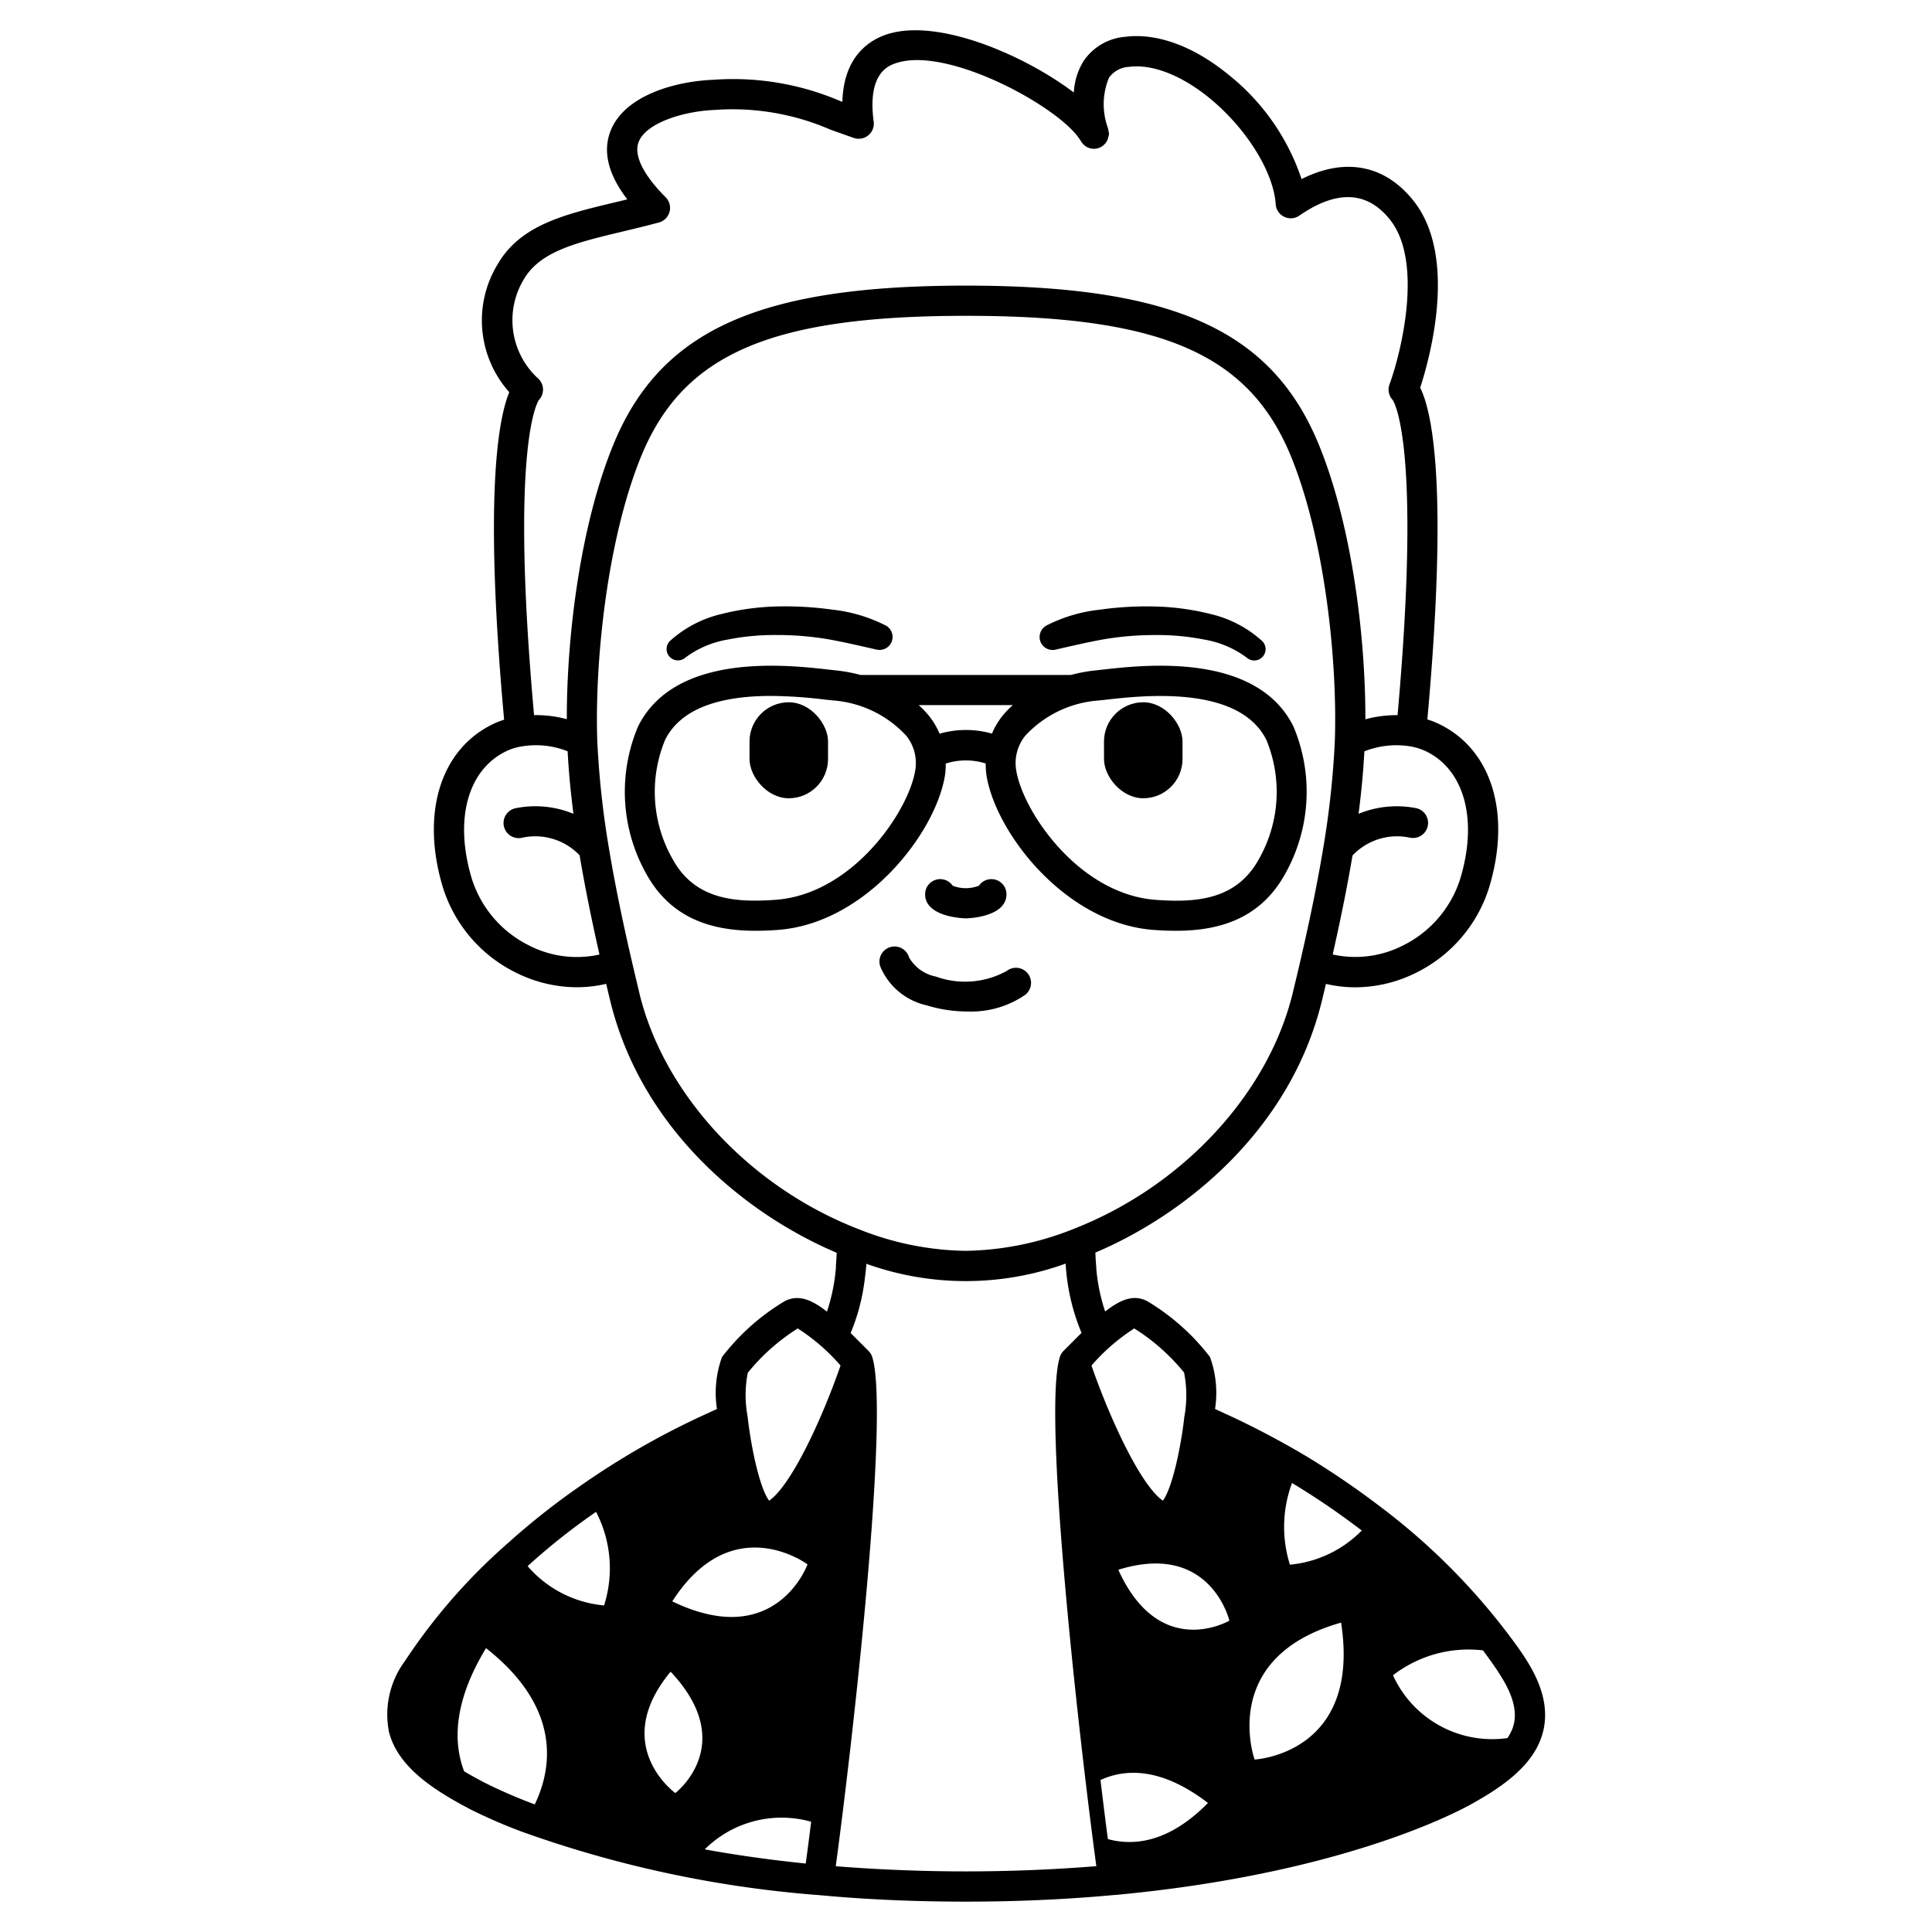 <svg id="Solid" xmlns="http://www.w3.org/2000/svg" viewBox="0 0 128 128"><title>avatar-03_10</title><rect x="73.143" y="46.527" width="5.202" height="6.36" rx="2.601" ry="2.601"/><rect x="49.658" y="46.527" width="5.202" height="6.36" rx="2.601" ry="2.601" transform="translate(104.518 99.414) rotate(180)"/><path d="M69.317,41.448a10.174,10.174,0,0,1,3.556-1.056,22.093,22.093,0,0,1,3.652-.21,16.662,16.662,0,0,1,3.664.495,7.727,7.727,0,0,1,3.442,1.8.753.753,0,0,1-1,1.122l-.036-.031a6.491,6.491,0,0,0-2.808-1.194,15.862,15.862,0,0,0-3.283-.3,20.084,20.084,0,0,0-3.33.274c-1.1.194-2.165.446-3.215.686l-.035.008a.859.859,0,0,1-.6-1.592Z"/><path d="M58.047,43.032c-1.051-.24-2.12-.492-3.216-.686a20.075,20.075,0,0,0-3.33-.274,15.859,15.859,0,0,0-3.282.3,6.48,6.48,0,0,0-2.808,1.194l-.035.03a.753.753,0,0,1-1-1.121,7.725,7.725,0,0,1,3.443-1.8,16.645,16.645,0,0,1,3.663-.495,22.093,22.093,0,0,1,3.652.21,10.174,10.174,0,0,1,3.556,1.056.86.86,0,0,1-.6,1.593Z"/><path d="M85.692,48.128c-2.443-4.911-9.828-4.081-12.607-3.768l-.517.057a10.313,10.313,0,0,0-1.613.3H57.009a10.281,10.281,0,0,0-1.612-.3l-.517-.057c-2.78-.313-10.164-1.143-12.606,3.768a11.111,11.111,0,0,0,.593,9.853c1.722,3.044,4.575,3.686,7.2,3.686.5,0,1-.023,1.474-.058C57.3,61.185,61.941,55.29,62.6,51.418a5.187,5.187,0,0,0,.057-.83,4.379,4.379,0,0,1,2.649-.005,5.144,5.144,0,0,0,.058.835c.66,3.872,5.3,9.767,11.064,10.191.476.035.972.058,1.474.058,2.621,0,5.473-.642,7.195-3.686A11.111,11.111,0,0,0,85.692,48.128ZM60.629,51.082c-.46,2.7-4.138,8.157-9.239,8.532-2.64.192-5.3.011-6.782-2.618a9,9,0,0,1-.543-7.977c1.187-2.389,4.318-2.912,7.015-2.912a31.422,31.422,0,0,1,3.576.242l.545.058a7.33,7.33,0,0,1,4.839,2.336A2.877,2.877,0,0,1,60.629,51.082Zm1.622-2.473a5.194,5.194,0,0,0-.622-1.08,6.194,6.194,0,0,0-.764-.814H67.1a6.194,6.194,0,0,0-.764.814,5.249,5.249,0,0,0-.619,1.073A6.326,6.326,0,0,0,62.251,48.609ZM83.358,57c-1.488,2.628-4.139,2.81-6.783,2.618-5.1-.375-8.779-5.833-9.239-8.532a2.885,2.885,0,0,1,.588-2.339,7.337,7.337,0,0,1,4.84-2.336l.545-.058c2.4-.271,8.774-.987,10.592,2.67A9.009,9.009,0,0,1,83.358,57Z"/><path d="M64.108,67.013a9.12,9.12,0,0,1-2.717-.408,4.346,4.346,0,0,1-3.075-2.584,1,1,0,1,1,1.91-.592A2.637,2.637,0,0,0,62,64.7a5.711,5.711,0,0,0,4.694-.37,1,1,0,1,1,1.213,1.59A6.3,6.3,0,0,1,64.108,67.013Z"/><path d="M63.991,60.844c-.027,0-2.7-.044-2.7-1.6a1,1,0,0,1,1.826-.563,2.4,2.4,0,0,0,1.738,0,1,1,0,0,1,1.826.563C66.681,60.8,64.019,60.844,63.991,60.844Z"/><path d="M101.178,110.059c-.157-.262-.345-.534-.564-.852a43.122,43.122,0,0,0-9.156-9.378,55.11,55.11,0,0,0-4.905-3.345c-1.609-.958-3.279-1.844-4.971-2.637l-.622-.286-.46-.213a6.967,6.967,0,0,0-.334-3.44A14.774,14.774,0,0,0,76,86.2c-.88-.454-1.756-.113-2.78.692a12.192,12.192,0,0,1-.589-2.858l.006,0c-.031-.339-.053-.687-.065-1.047,6.041-2.566,12.968-8.2,15.024-16.751l.144-.6c.034-.142.071-.3.106-.449a8.722,8.722,0,0,0,1.933.225,9.065,9.065,0,0,0,4.048-.969A9.435,9.435,0,0,0,98.658,58.8c1.481-4.89.18-9.141-3.308-10.828a5.236,5.236,0,0,0-.784-.307c1.392-15.4.323-20.379-.475-21.979.607-1.859,2.525-8.645-.437-12.376-1.9-2.4-4.552-2.892-7.422-1.445a14.853,14.853,0,0,0-4.8-6.883c-2.32-1.909-4.763-2.812-6.881-2.544a3.681,3.681,0,0,0-2.765,1.613,4.392,4.392,0,0,0-.642,2.079C67.885,3.658,62.1,1.144,58.71,2.292c-1.116.38-2.822,1.45-2.9,4.455l-.12-.043a18.013,18.013,0,0,0-8.416-1.419c-2.577.1-5.91,1.053-6.823,3.389-.532,1.361-.159,2.883,1.109,4.535-.26.064-.518.125-.772.186-3.386.808-6.311,1.507-7.818,4.116a7.137,7.137,0,0,0,.771,8.472c-.774,1.881-1.658,7.131-.342,21.7a5.43,5.43,0,0,0-.741.291c-3.491,1.689-4.792,5.94-3.311,10.832a9.437,9.437,0,0,0,4.833,5.633,9.068,9.068,0,0,0,4.048.969,8.722,8.722,0,0,0,1.933-.225c.035.147.072.307.106.449l.144.6C42.467,74.8,49.393,80.439,55.433,83c-.011.311-.032.61-.057.906l.012.008a12.4,12.4,0,0,1-.6,2.985c-1.026-.808-1.9-1.151-2.787-.7a14.785,14.785,0,0,0-4.167,3.709,6.973,6.973,0,0,0-.334,3.439l-.46.213-.624.287a52.383,52.383,0,0,0-8.035,4.644,47.654,47.654,0,0,0-4.679,3.7,38.557,38.557,0,0,0-6.871,7.853,5.942,5.942,0,0,0-1.054,4.727c.575,2.21,2.759,3.667,4.82,4.8l.093.049c.143.076.3.159.5.268a35.594,35.594,0,0,0,3.4,1.472A75.211,75.211,0,0,0,54.1,125.545H54.1l.045,0c3.149.3,6.464.444,9.853.444s6.7-.149,9.852-.444l.035,0h.019c14.447-1.343,22.106-5.21,23.5-5.975,1.888-1.043,3.918-2.371,4.662-4.318C102.665,113.679,102.372,111.976,101.178,110.059ZM75.148,88.013a13.487,13.487,0,0,1,3.3,2.921,7.816,7.816,0,0,1,.02,2.919.811.811,0,0,0-.012.1c-.248,2.124-.816,4.667-1.412,5.472-1.512-1.053-3.563-5.58-4.731-8.954A13.116,13.116,0,0,1,75.148,88.013ZM94.476,49.775c2.557,1.237,3.447,4.553,2.268,8.447a7.423,7.423,0,0,1-3.811,4.427,6.931,6.931,0,0,1-4.639.587c.544-2.408.978-4.569,1.312-6.555a4.059,4.059,0,0,1,3.8-1.184,1,1,0,0,0,.467-1.944,6.653,6.653,0,0,0-3.864.363c.19-1.478.317-2.848.384-4.136a5.749,5.749,0,0,1,2.934-.348A4.062,4.062,0,0,1,94.476,49.775ZM34.7,18.514c1.079-1.866,3.495-2.444,6.553-3.174.774-.185,1.577-.377,2.4-.6a1,1,0,0,0,.447-1.672c-1.492-1.493-2.127-2.794-1.787-3.665.495-1.264,2.965-2.036,5.039-2.119a16.281,16.281,0,0,1,7.656,1.3c.478.172.99.357,1.558.555a1,1,0,0,0,1.318-1.078c-.434-3.229,1-3.715,1.472-3.875,3.452-1.177,11.011,3.005,12.24,5.145.007.013.021.02.029.033a.978.978,0,0,0,1.8-.256c0-.015,0-.03.009-.045a.981.981,0,0,0,.042-.209.97.97,0,0,0-.02-.105.93.93,0,0,0-.019-.1.983.983,0,0,0-.029-.153,4.58,4.58,0,0,1,.066-3.349,1.735,1.735,0,0,1,1.338-.718c1.536-.2,3.5.569,5.358,2.1,2.419,1.993,4.207,4.87,4.348,7a1,1,0,0,0,1.567.756c2.482-1.719,4.5-1.629,6.008.271,2.227,2.8.73,8.829-.035,10.913a1,1,0,0,0,.211,1.03c.167.255,1.888,3.361.323,20.882a7.926,7.926,0,0,0-2.132.273c.01-5.555-.911-12.953-3.121-18.285-3.127-7.517-9.663-10.446-23.352-10.446-13.651,0-20.187,2.929-23.315,10.447-2.208,5.328-3.129,12.722-3.119,18.278a7.848,7.848,0,0,0-2.17-.269c-1.574-17.528.156-20.631.321-20.88a1,1,0,0,0-.063-1.433A5.23,5.23,0,0,1,34.7,18.514Zm.372,44.135a7.425,7.425,0,0,1-3.811-4.425c-1.179-3.9-.289-7.212,2.272-8.451a3.673,3.673,0,0,1,1.1-.331,5.637,5.637,0,0,1,2.974.334c.067,1.288.194,2.659.384,4.14a6.634,6.634,0,0,0-3.864-.363A1,1,0,1,0,34.6,55.5a4.066,4.066,0,0,1,3.8,1.164c.335,1.99.77,4.16,1.316,6.576A6.922,6.922,0,0,1,35.069,62.649Zm7.285,3.125-.145-.608c-.11-.46-.227-.948-.344-1.457-.667-2.873-1.172-5.374-1.547-7.643a59.223,59.223,0,0,1-.748-6.948c-.187-5.265.654-13.452,2.944-18.98,2.795-6.717,8.613-9.214,21.507-9.214,12.854,0,18.672,2.5,21.466,9.213,2.291,5.529,3.132,13.716,2.945,18.978a59.033,59.033,0,0,1-.747,6.947c-.375,2.273-.881,4.774-1.548,7.649-.116.507-.234,1-.344,1.455l-.144.6C84.041,72.45,78.36,78.586,71.175,81.4a19.969,19.969,0,0,1-7.193,1.471,19.69,19.69,0,0,1-7.152-1.46l-.006,0C49.644,78.608,43.963,72.468,42.354,65.774ZM53.5,103.644s-2.08,5.78-8.96,2.45C48.511,99.914,53.5,103.644,53.5,103.644Zm-18.07,15.9c-.05-.02-.1-.03-.14-.05a33.806,33.806,0,0,1-3.17-1.38c-.17-.09-.34-.18-.56-.3-.29-.16-.56-.31-.81-.46-.73-1.92-.71-4.6,1.45-8.16C37.331,113.224,36.511,117.3,35.431,119.544Zm4.59-13.18a7.579,7.579,0,0,1-5.06-2.6.6.6,0,0,1,.08-.08,43.2,43.2,0,0,1,4.45-3.52A8.1,8.1,0,0,1,40.021,106.364Zm4.72,12.43s-4.37-3.15-.31-8.04C48.971,115.574,44.741,118.794,44.741,118.794Zm8.64,4.67c-2.44-.25-4.67-.57-6.69-.94a7.229,7.229,0,0,1,7.05-1.83C53.621,121.674,53.5,122.6,53.381,123.464Zm-2.424-24.04c-.6-.8-1.163-3.342-1.413-5.46a1.1,1.1,0,0,0-.017-.139,7.745,7.745,0,0,1,.014-2.87,13.408,13.408,0,0,1,3.314-2.942,13.14,13.14,0,0,1,2.834,2.457C54.521,93.844,52.469,98.371,50.957,99.424Zm4.415,24.218c1.146-8.477,3.573-29.964,2.421-33.723a.9.9,0,0,0-.037-.1.946.946,0,0,0-.075-.145h0a.978.978,0,0,0-.153-.187l-.376-.377q-.414-.416-.794-.793a13.355,13.355,0,0,0,.908-3.363l.005,0c.008-.06.011-.125.019-.186.045-.339.088-.681.113-1.038a19.479,19.479,0,0,0,13.2-.013,13.9,13.9,0,0,0,1.053,4.59c-.257.253-.523.52-.8.8l-.376.377a.978.978,0,0,0-.153.187h0a.946.946,0,0,0-.075.145c-.014.033-.026.068-.037.1-1.152,3.759,1.275,25.246,2.421,33.723A108.32,108.32,0,0,1,55.372,123.642Zm18.029-1.8c-.16-1.19-.32-2.51-.49-3.91,1.62-.75,4.01-.87,7.12,1.52C77.451,122.074,75.121,122.314,73.4,121.844Zm.69-17.84c6.11-1.91,7.36,3.37,7.36,3.37S76.841,110.074,74.091,104Zm9.03,12.57s-2.43-6.76,5.73-9.07C90.2,116.224,83.121,116.574,83.121,116.574Zm2.34-12.91a8.351,8.351,0,0,1,.14-5.41,50.222,50.222,0,0,1,4.62,3.15A7.67,7.67,0,0,1,85.461,103.664Zm14.74,10.87a2.861,2.861,0,0,1-.33.62,7.217,7.217,0,0,1-7.58-4.16,8.177,8.177,0,0,1,5.96-1.65c.3.4.55.75.73,1.01s.35.51.49.75C100.321,112.464,100.561,113.594,100.2,114.534Z"/></svg>